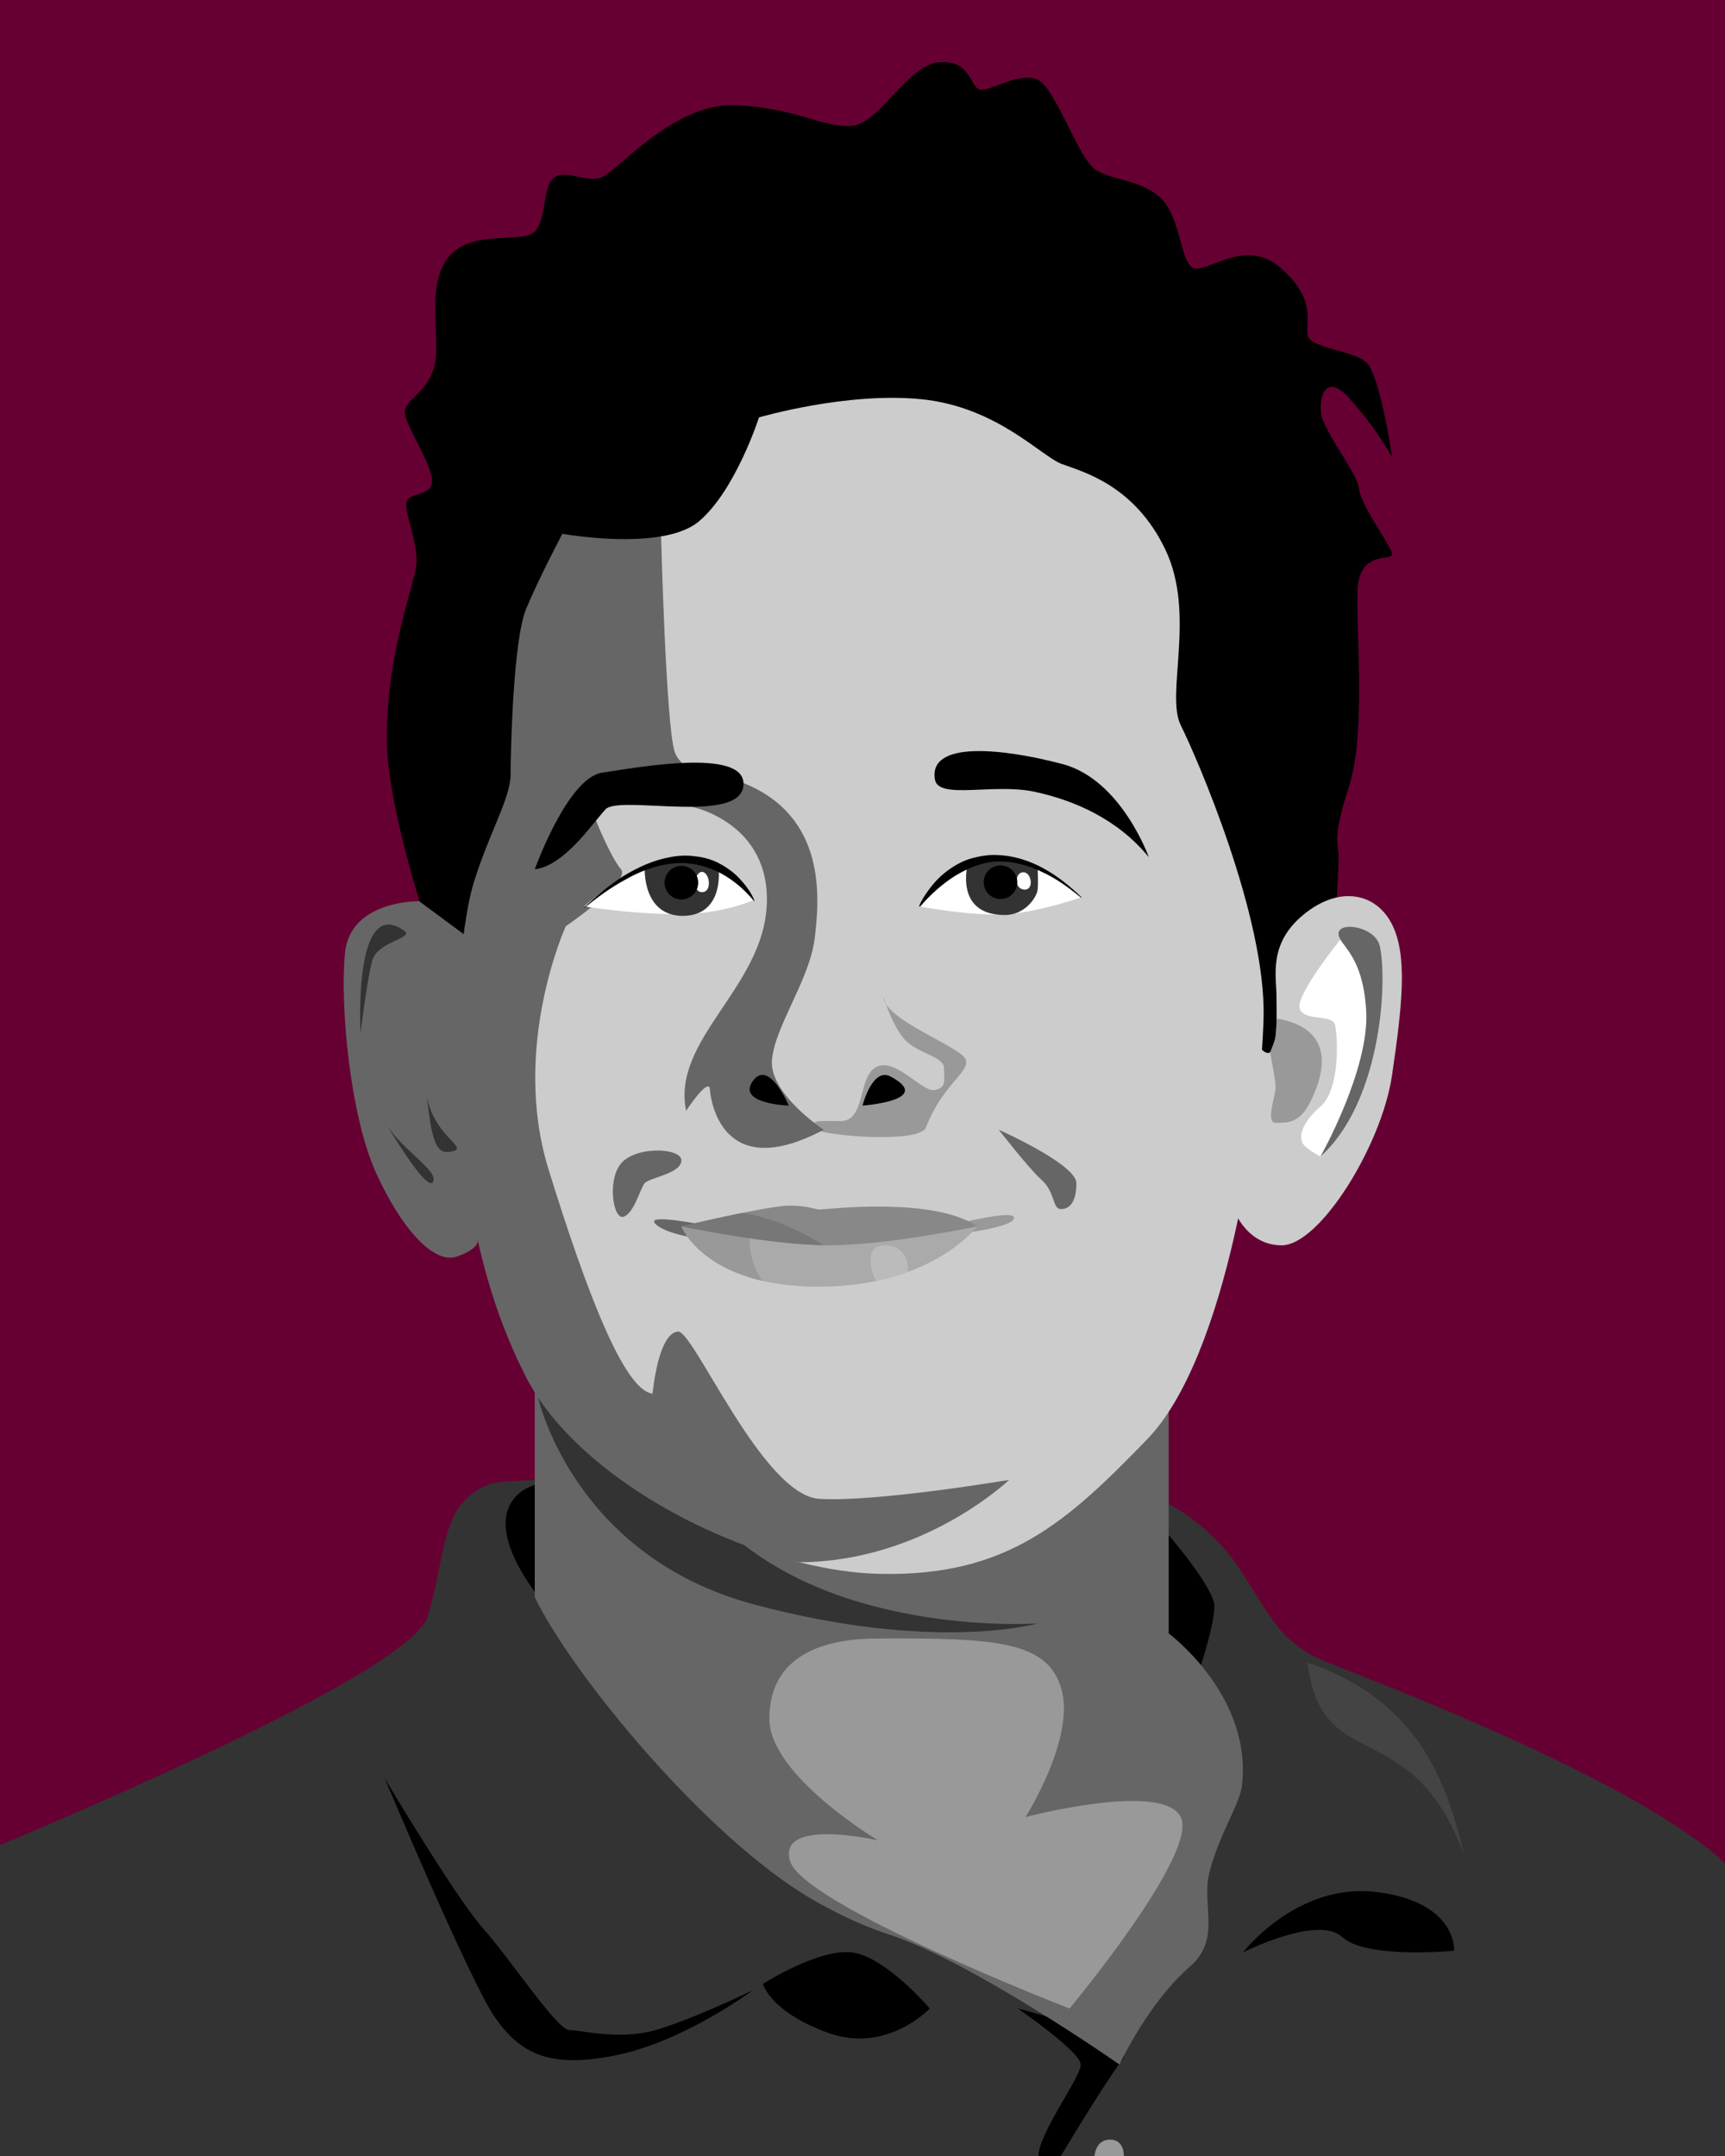 <?xml version="1.0" encoding="utf-8"?>
<!-- Generator: Adobe Illustrator 15.0.0, SVG Export Plug-In  -->
<!DOCTYPE svg PUBLIC "-//W3C//DTD SVG 1.1//EN" "http://www.w3.org/Graphics/SVG/1.1/DTD/svg11.dtd">
<svg version="1.1"
	 xmlns="http://www.w3.org/2000/svg" xmlns:xlink="http://www.w3.org/1999/xlink" xmlns:a="http://ns.adobe.com/AdobeSVGViewerExtensions/3.0/"
	 x="0px" y="0px" width="400px" height="500px" viewBox="0 0 400 500" overflow="visible" enable-background="new 0 0 400 500"
	 xml:space="preserve">
<defs>
</defs>
<rect fill="#660033" width="400" height="500"/>
<path fill="#333333" d="M308,385.6c-10.5-4.3-12.6-9.2-19.8-20.6c-7.2-11.4-17.2-16.2-17.2-16.2s-147-9-158-4.4s-9.4,15.8-13.8,30.4
	c-3.7,12.4-77.5,44-99.2,53.1V500h400v-67.9C379.1,412.5,317.1,389.3,308,385.6z"/>
<path d="M89.2,412.4c0,0,16.4,27.6,22.8,34.8s17.2,23.6,20,23.6s11.6,2.4,20,0c8.4-2.4,22.5-9.2,22.5-9.2s-15.6,11.7-31.5,15
	s-22.5-0.6-28.2-8.7C109.1,459.8,89.2,412.4,89.2,412.4z"/>
<path fill="#444444" d="M303.2,385.6c3.3,26.8,24,11.2,36.4,44.8C336,416.4,330.8,394.8,303.2,385.6z"/>
<path d="M288.2,452.8c0,0,12.6-16.4,31.2-14c18.6,2.4,17.8,13.6,17.8,13.6s-20.4,2-26-3.2C305.6,444,288.2,452.8,288.2,452.8z"/>
<path d="M124,344.4c0,0-15.2,3.6,0,24.8S124,344.4,124,344.4z"/>
<path d="M246,500c0,0,10.2-17.1,14.2-22.2c4-5.1-24.2-12-24.2-12s14.6,10,14.6,13s-9.8,16-9.8,21.2H246z"/>
<path fill="#999999" d="M253.8,500c0,0,0.2-3.8,3.6-3.8c3.4,0,3.2,3.8,3.2,3.8"/>
<path d="M176.9,460.1c0,0,12.9-8.3,20.7-7.3s18,13,18,13s-9.9,10.5-23.4,5.7C178.7,466.7,176.9,460.1,176.9,460.1z"/>
<path d="M271,356c0,0,10.6,12.3,10.6,16.5c0,4.2-3.1,13.6-3.1,13.6h-14.9L271,356z"/>
<path fill="#666666" d="M271,327.4v51.4c0,0,19.4,14.4,17,35.2c-0.5,4.5-5.4,11.5-7.6,20.4c-1.8,7.6,2.8,15.3-4.4,21.6
	c-9.9,8.6-16.4,22.8-16.4,22.8s-34-23.8-53.5-30.2c-6.9-2.2-13.6-5.7-17.9-8.2c-24.6-14.4-55.6-52.2-64.2-70v-47.5"/>
<path fill="#666666" d="M170.1,356.2c0,0,20,8.6,45.8,7.1c25.8-1.5,52.5-33.9,52.5-33.9c-20.9,35.3-49.9,40.7-49.2,43.5
	c0.8,2.8,31.2-5.1,47.1-21.8c-10.5,19.3-25.7,25.3-25.7,25.3l-38.1,1l-32.4-14.8V356.2z"/>
<path fill="#333333" d="M124.8,324.2c0,0,8.1,36.7,50.1,47.9c41.9,11.2,65.7,4.4,65.7,4.4s-51.4,3.6-77-26.8
	C138,319.2,124.8,324.2,124.8,324.2z"/>
<path fill="#999999" d="M203,380c28.2-0.2,40.2,0.6,43.2,12c3,11.4-8.4,29.4-8.4,29.4s31.8-8.4,36,0S248,465.8,248,465.8
	s-61.8-24-64.8-34.2s20.4-4.8,20.4-4.8s-25.2-15-25.2-28.2S188.6,380.1,203,380z"/>
<path id="hair_1_" d="M106,234.8c0,0-16.3-42.6-16.3-63.6s6.9-36.3,6.9-41.1c0-4.8-2.4-10.2-2.4-13.2s6-1.5,6-5.4
	s-6.3-12.9-6.3-15.9s4.5-3.9,6.6-9.9s-2-18.5,3.2-25.7c5.2-7.2,17.6-3.2,20.4-6.4c2.8-3.2,1.6-10.4,4.4-12.4s7.2,1.2,10.8,0
	C142.9,40,156,24,170.1,24.4c14,0.4,20.4,5.2,27.2,4.8c6.8-0.4,13.1-14.4,20.7-14.8s6.8,6.4,9.6,6.4c2.8,0,8.4-4,12.8-2.4
	c4.4,1.6,9.6,18.8,14,21.2c4.4,2.4,9.6,2,14.4,6s4.8,14.4,7.6,16.4c2.8,2,12-7.2,20.4,0c8.4,7.2,6,12.4,6.4,15.6
	c0.4,3.2,10.4,3.6,13.6,6.4c3.2,2.8,6,22,6,22s-3.6-6.7-10-13.7c-6.4-7.1-7.4,2.3-6,5.3c3,6.6,8,12.4,8.4,16
	c0.4,3.6,7.2,12.8,7.6,14.8c0.4,2-7.6-1.2-8,8.4c-0.4,9.6,2,33.2-2,45.6s-2.4,12.7-2.4,16.7s-1.9,28.6-0.8,50.2"/>
<path fill="#CCCCCC" d="M176,96.8c0,0,20.4-6,37.8-4.2c17.4,1.8,27.6,13.2,32.4,15c4.8,1.8,16.8,4.8,24,19.8s0,33.6,3.6,40.8
	c3.6,7.2,19.8,44.4,19.2,67.8s-8.4,78.6-27,97.8c-18.6,19.2-32.4,31.8-61.8,31.2c-6-0.1-12.4-1.1-18.9-2.7
	c-25.7-6.4-77.7-92.7-78.9-107.1c-1.2-14.4,36.8-129.1,46.9-130.8c3.5-0.6,6.7-1.7,8.9-3.6C170.6,113.6,176,96.8,176,96.8z"/>
<path fill="#666666" d="M153.3,124.4c0,0,1.1,43.2,3.1,49.8c2,6.6,16,7.4,16,7.4s3.2,2.9,6,7.6c2.8,4.8-29.2-7.4-36.8-6.8
	s-3.4,7.9-3.4,7.9s3.4,8.5,5.8,11.3c2.4,2.8-12.8,13.2-12.8,13.2s-12.8,28-4,56.4c8.8,28.4,17.5,51.2,24.1,52c0.7-6,2.3-14,5.9-14.4
	c3.6-0.4,19.6,38,32.8,38.8s44-4.4,44-4.4s-19.8,19-48.7,19.1l0,0c-25.7-6.4-53.3-23.3-63.3-42.9c-12.6-24.6-14.4-49.8-15.6-64.2
	c-1.2-14.4,0-39.6,3.6-51c3.6-11.4,8.4-19.2,8.4-24.6c0-5.4,0.6-31.2,3.6-38.4c3-7.2,8.4-17.4,8.4-17.4S143.2,126.1,153.3,124.4"/>
<path fill="#CCCCCC" d="M285.6,279.3c0,0,2.8,9.5,11.6,9.5s23.2-23.1,25.6-39.5c2.4-16.4,3.6-27.7,0-34.9c-3.6-7.2-12-9.2-20.4-2.4
	c-8.4,6.8-6.4,14.4-6.4,19.2c0,4.8,0.8,20-5.6,9.2C284,229.6,285.6,279.3,285.6,279.3z"/>
<path fill="#FFFFFF" d="M310.8,217.9c0,0-10.6,13.1-9.4,16.1c1.2,3,7.6,1,8.2,3.8c0.6,2.8,1.2,14.8-3.4,18.8c-4.6,4-5.4,7.6-3.6,9.2
	c1.8,1.6,3.6,2.4,3.6,2.4l9.8-15.3l1.8-26.5L310.8,217.9z"/>
<path fill="#666666" d="M306.2,268.2c0,0,11.4-20.2,10.6-33.8s-6.6-15.2-6.4-18c0.2-2.8,8.7-1.5,9.6,3.2
	C321.8,228.6,320,255.8,306.2,268.2z"/>
<path fill="#999999" d="M294.5,244.1c0,0,1.3,6.3,1.3,8.1s-2.4,8.2,0,8.2c2.4,0,5.4,0.2,7.8-4.4c2.4-4.6,7.8-17.2-7.6-19.8
	C296.1,240.4,295.7,241.1,294.5,244.1z"/>
<path fill="#666666" d="M97.2,209c0,0-16-0.3-17.2,12c-1.2,12.3,1.2,37.8,7.2,51c6,13.2,13.5,21.3,18.8,19.4s4.8-3.8,4.8-3.8
	l4.9-64.9L97.2,209z"/>
<path fill="#333333" d="M93.8,215.9c2.3,1.7-6.3,2.4-7.5,6.9c-1.2,4.5-2.7,16.8-2.7,16.8S81.8,207.2,93.8,215.9z"/>
<path fill="#333333" d="M88.8,259.4c0,0,10.1,17.4,11.6,14.7S92.3,266.3,88.8,259.4z"/>
<path fill="#333333" d="M105.3,266.9c2.9-0.9-4.7-3.7-6.3-12.6C100.2,265.7,101.4,268.1,105.3,266.9z"/>
<path fill="#999999" d="M204.9,231.2c0,0,1.9,6.6,4.9,9.9c3.1,3.3,9.1,3.9,9.1,6.6c0,2.7,0.7,4.6-2.2,5.1c-2.9,0.5-8.9-7.5-13.4-5.4
	s-2.4,12.6-8.4,12.6c-6,0-6.3-0.3-6.3,1.5c0,1.8,24.6,3.9,26.1,0c3.8-9.9,9.9-12.6,9.3-15.6S205,236.6,204.9,231.2z"/>
<path fill="#666666" d="M231.6,262c0,0,18,8,18,12.4s-1.6,6-3.6,6s-1.3-4-4.5-6.8C238.4,270.8,231.6,262,231.6,262z"/>
<path fill="#666666" d="M191,262c0,0-12.6-8.3-12-16.1s8.7-18.6,9.9-28.2c1.2-9.6,2.7-28.4-16.5-36.1c-19.2-7.7-12,5.5-12,5.5
	s18.3,3.6,17.4,22.8c-0.9,19.2-22.1,31.2-18.7,47.7c5.5-8.1,5.5-5.1,5.5-5.1S165.8,275.4,191,262z"/>
<path d="M266.4,198.8c0,0-6.4-18-20-21.6c-13.6-3.6-31.2-5.6-29.6,3.6c0.8,4.7,13.6,0.8,23,2.8C249.2,185.6,259.2,190,266.4,198.8z"
	/>
<path d="M124,201.6c0,0,7.6-21.2,15.6-22.4c8-1.2,32.5-5.7,32.8,2.4c0.4,10-28.8,2.6-32,6.1C137.2,191.2,130.8,200.8,124,201.6z"/>
<path fill="#FFFFFF" d="M135.5,210.2c27-24,39.3-1.5,39.3-1.5s-6.9,3.3-17.7,3.3C146.3,212,135.5,210.2,135.5,210.2z"/>
<path fill="#FFFFFF" d="M250.7,208.1c-24-21.6-37.5,2.1-37.5,2.1s12.6,2.4,20.4,1.8C241.4,211.4,250.7,208.1,250.7,208.1z"/>
<path fill="#333333" d="M240.6,201.2l-7.2-2.1l-7.7,0.8l-1.3,0.5c0,0-3.2,11.8,8.6,11.8c4.8,0,7.4-4.2,7.6-5.8
	C240.8,204.8,240.6,201.2,240.6,201.2z M237.4,206.3c-2.4-0.3-2-4.2,0-4C239.3,202.4,239.8,206.6,237.4,206.3z"/>
<path fill="#333333" d="M166.6,201.1l-8.5-1.9l-8.6,1.9c0,0-0.7,11.4,9,11.3C168.2,212.2,166.6,201.1,166.6,201.1z M162.8,206.9
	c-2.4,0-1.8-4.7,0-4.7C164.6,202.3,165.2,206.9,162.8,206.9z"/>
<path d="M174.7,208.8c-2.4-2.9-5.4-5.3-8.6-6.8c-3.3-1.5-6.9-2.2-10.6-1.7s-7.2,1.8-10.5,3.7c-3.3,1.8-6.4,4-9.4,6.5l-0.1-0.1
	c2.8-2.6,5.7-5.1,9-7.2c3.3-2,6.9-3.7,10.8-4.4c1.9-0.4,4-0.5,6-0.2c2,0.2,4,0.8,5.8,1.8c1.8,1,3.4,2.2,4.7,3.7
	c1.3,1.4,2.5,3.1,3.2,4.9L174.7,208.8z"/>
<path d="M213.1,210.2c0.7-1.7,1.8-3.3,3-4.8c1.2-1.5,2.6-2.8,4.2-3.9c1.6-1.1,3.3-2,5.2-2.5s3.8-0.8,5.7-0.7
	c3.9,0.1,7.5,1.3,10.8,3.1s6.2,4.2,8.8,6.7l-0.1,0.1c-2.8-2.3-5.8-4.5-9.1-6c-3.3-1.6-6.8-2.5-10.3-2.4s-6.8,1.5-9.8,3.3
	c-3,1.9-5.7,4.3-8.1,7.1H213.1L213.1,210.2z"/>
<path d="M174.8,250.4c-4.5,5.6,8.1,6,8.1,6S178.5,245.9,174.8,250.4z"/>
<path d="M200,256.4c0,0,2.3-9.1,6.6-6.7C216.7,255.2,200,256.4,200,256.4z"/>
<circle cx="232" cy="204.6" r="3.9"/>
<circle cx="158" cy="204.7" r="3.9"/>
<path fill="#666666" d="M188.6,288.8c0,0-29.8,0.4-36.2-4.6S183.6,288.8,188.6,288.8z"/>
<path fill="#999999" d="M204,288.1c0,0,32.1-2.3,31.1-5.8C234.3,279.7,207.9,287.7,204,288.1z"/>
<g>
	<defs>
		<path id="SVGID_5_" d="M158,284.4c0,0,5.4,14,31.8,14c26.4,0,36.8-14,36.8-14"/>
	</defs>
	<clipPath id="SVGID_6_">
		<use xlink:href="#SVGID_5_"  overflow="visible"/>
	</clipPath>
	<path clip-path="url(#SVGID_6_)" fill="#AAAAAA" d="M158,284.4c0,0,5.4,14,31.8,14c26.4,0,36.8-14,36.8-14"/>
</g>
<g>
	<defs>
		<path id="SVGID_4_" d="M158,284.4c0,0,5.4,14,31.8,14c26.4,0,36.8-14,36.8-14"/>
	</defs>
	<clipPath id="SVGID_7_">
		<use xlink:href="#SVGID_4_"  overflow="visible"/>
	</clipPath>
	<path clip-path="url(#SVGID_7_)" fill="#BBBBBB" d="M202.7,296.3c0,0-3-7.5,2.4-7.5c5.4,0,5.4,5.1,5.4,5.1S210.5,309.7,202.7,296.3
		z"/>
</g>
<g>
	<defs>
		<path id="SVGID_3_" d="M158,284.4c0,0,5.4,14,31.8,14c26.4,0,36.8-14,36.8-14"/>
	</defs>
	<clipPath id="SVGID_8_">
		<use xlink:href="#SVGID_3_"  overflow="visible"/>
	</clipPath>
	<path clip-path="url(#SVGID_8_)" fill="#999999" d="M182.9,302.3c0,0-9.2-4.2-9.1-15.1c0.1-11-24.4-8.9-24.4-8.9
		S162.2,326,182.9,302.3z"/>
</g>
<g>
	<defs>
		<path id="SVGID_2_" d="M158,284.4c0,0,20.2-4.8,24.9-4.8c4.7,0,6,0.9,7.2,0.9c1.2,0,26.3-3.1,36.5,3.9c0,0-20.8,4.4-34.3,4.4
			S158,284.4,158,284.4z"/>
	</defs>
	<clipPath id="SVGID_9_">
		<use xlink:href="#SVGID_2_"  overflow="visible"/>
	</clipPath>
	<path clip-path="url(#SVGID_9_)" fill="#888888" d="M158,284.4c0,0,20.2-4.8,24.9-4.8c4.7,0,6,0.9,7.2,0.9c1.2,0,26.3-3.1,36.5,3.9
		c0,0-20.8,4.4-34.3,4.4S158,284.4,158,284.4z"/>
</g>
<g>
	<defs>
		<path id="SVGID_1_" d="M158,284.4c0,0,20.2-4.8,24.9-4.8c4.7,0,6,0.9,7.2,0.9c1.2,0,26.3-3.1,36.5,3.9c0,0-20.8,4.4-34.3,4.4
			S158,284.4,158,284.4z"/>
	</defs>
	<clipPath id="SVGID_10_">
		<use xlink:href="#SVGID_1_"  overflow="visible"/>
	</clipPath>
	<path clip-path="url(#SVGID_10_)" fill="#777777" d="M191,288.8c0,0-18.7-12.6-32.3-6C145.1,289.4,191,288.8,191,288.8z"/>
</g>
<path fill="#666666" d="M144.5,282.2c-2.4,0.6-3.9-9.3,0-12.9c3.9-3.6,13.9-3,13.5,0s-7.6,3.8-8.6,5.2
	C148.4,275.9,146.9,281.6,144.5,282.2z"/>
</svg>

